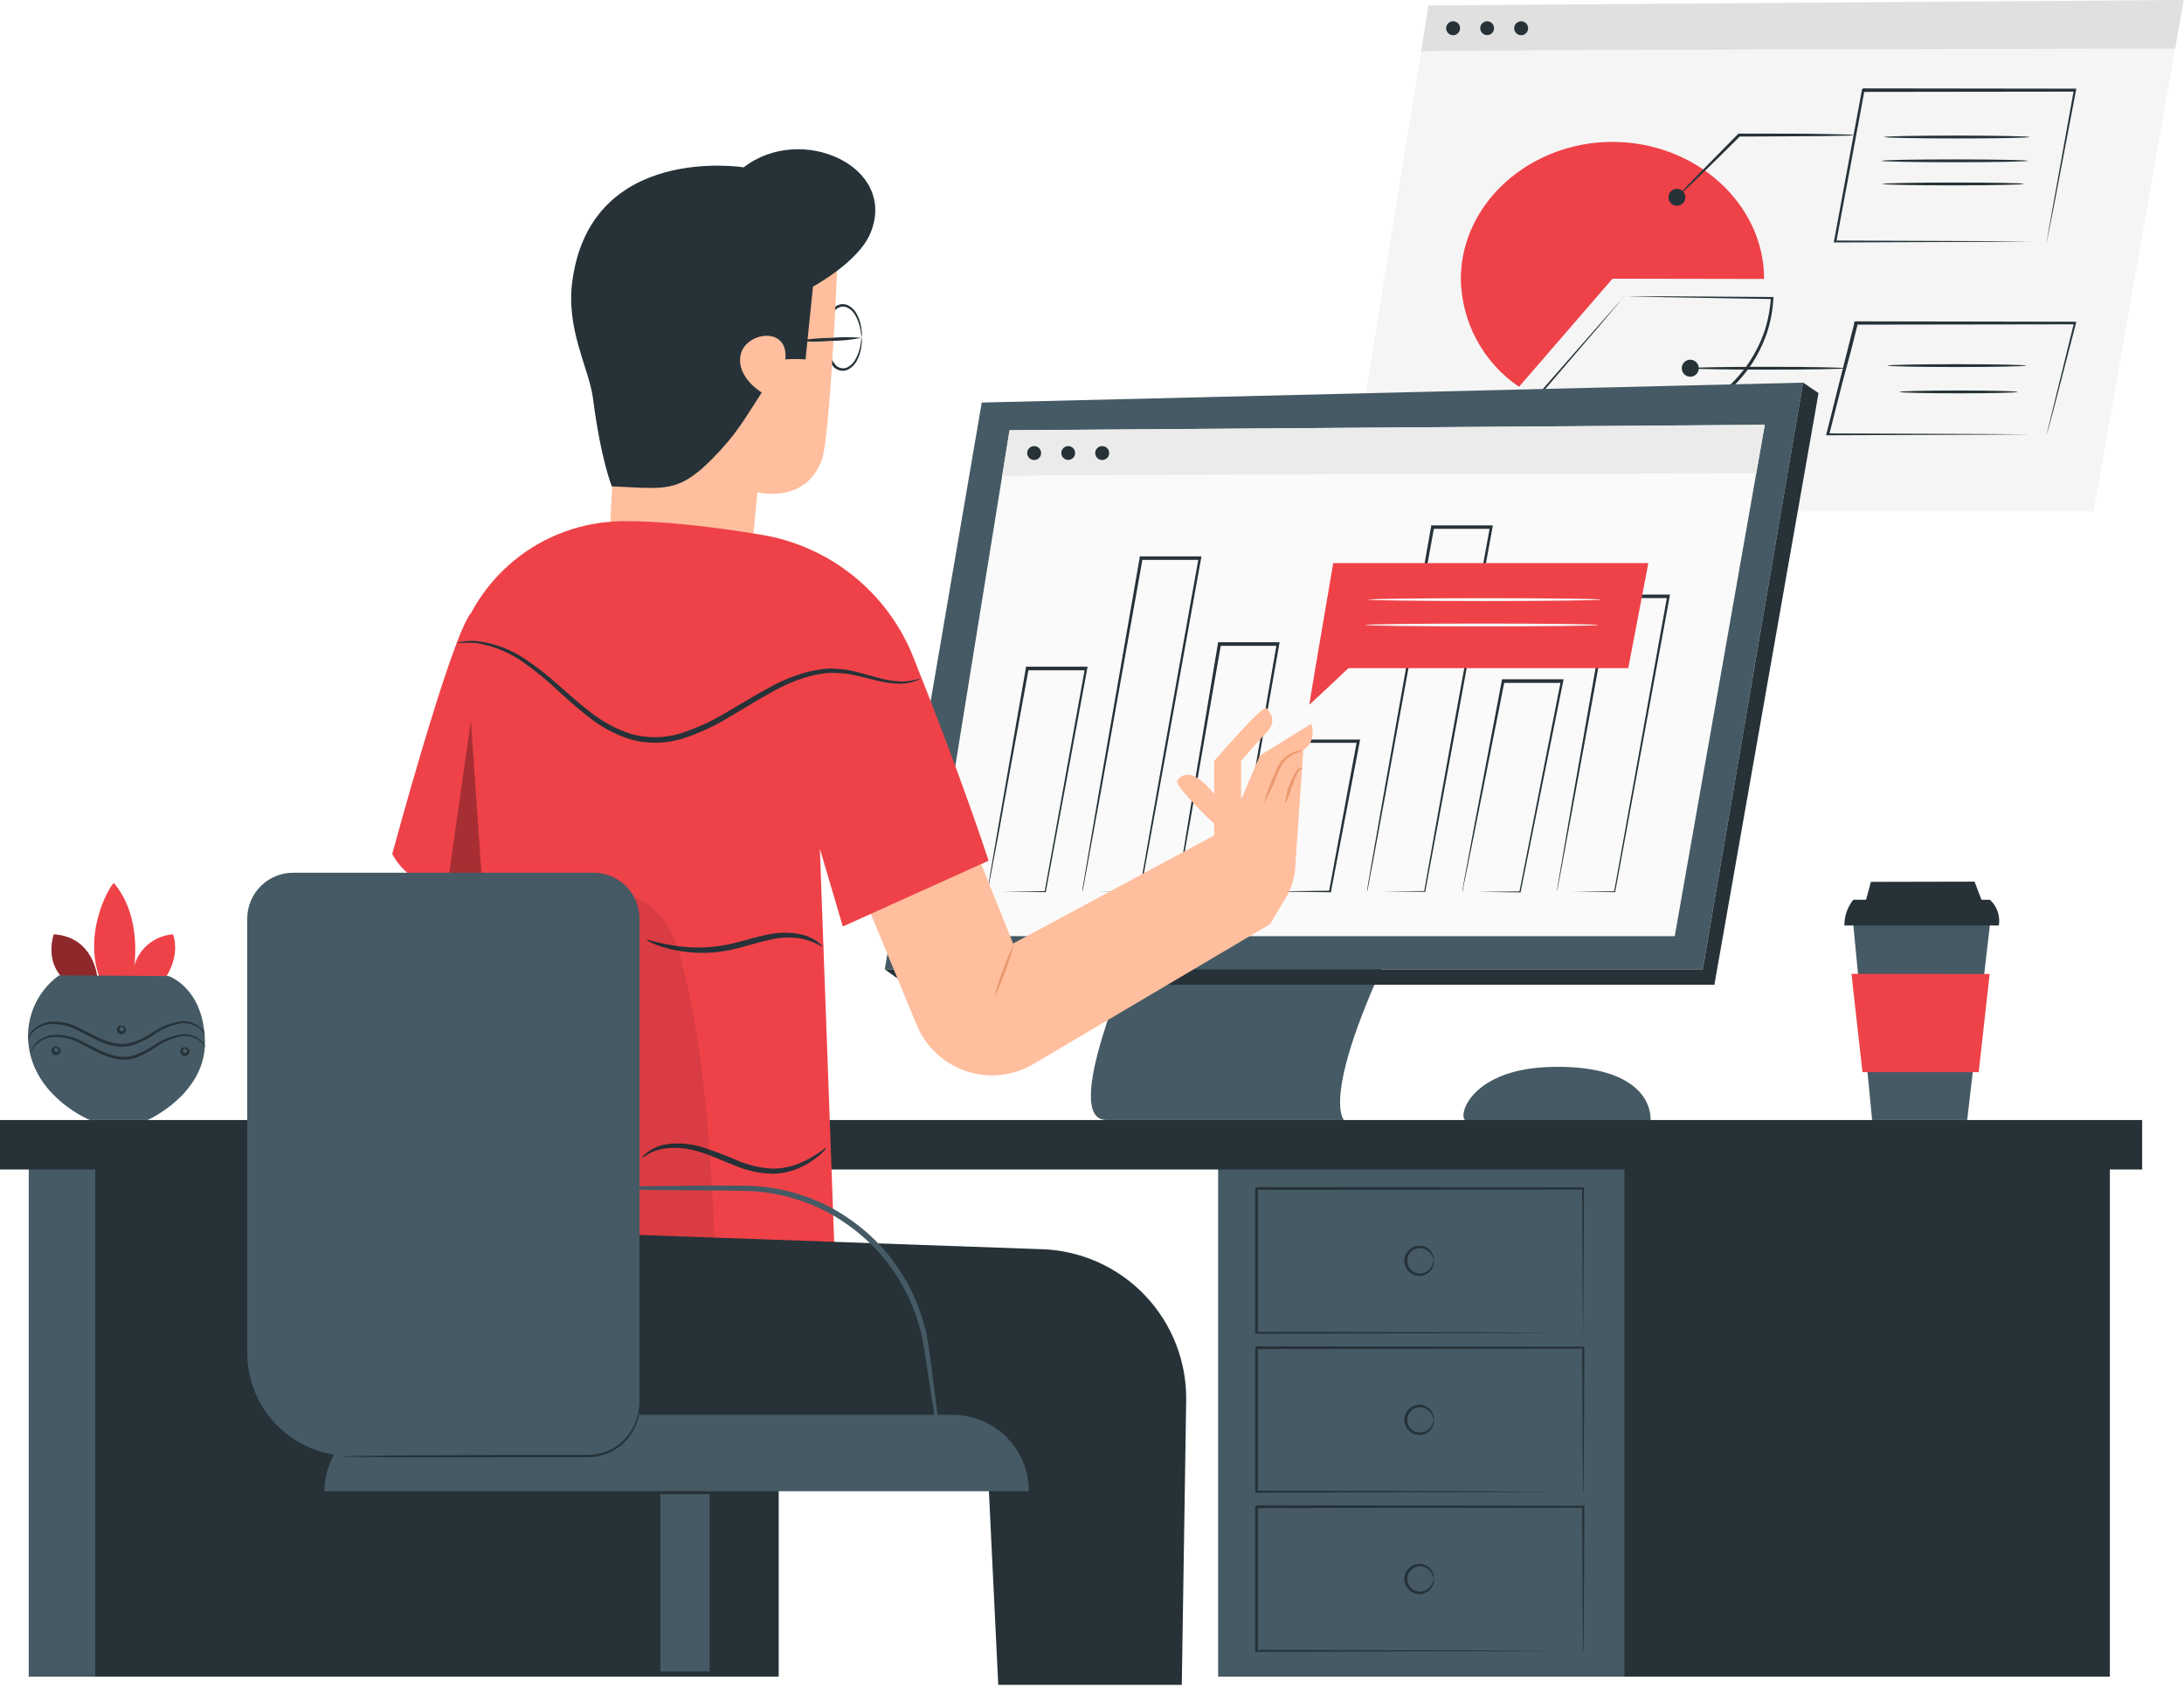 <svg width="453" height="350" viewBox="0 0 453 350" fill="none" xmlns="http://www.w3.org/2000/svg">
<path d="M303.834 232.276C302.469 230.764 305.687 221.928 320.959 221.303C336.23 220.677 342.348 226.238 342.37 232.276C342.382 234.948 303.834 232.276 303.834 232.276Z" fill="#455A64"/>
<path d="M296.295 1.126L279.329 106.046H434.271L452.942 0L296.295 1.126Z" fill="#F5F5F5"/>
<path d="M294.749 10.666C294.817 10.302 451.168 10.075 451.168 10.075L452.942 0L296.295 1.137L294.749 10.689" fill="#E0E0E0"/>
<path d="M302.845 5.845C302.847 6.131 302.764 6.411 302.607 6.65C302.45 6.889 302.225 7.076 301.961 7.187C301.698 7.298 301.407 7.328 301.126 7.274C300.845 7.219 300.587 7.083 300.384 6.881C300.18 6.68 300.042 6.422 299.985 6.142C299.928 5.862 299.956 5.571 300.065 5.306C300.174 5.042 300.359 4.815 300.597 4.656C300.835 4.497 301.115 4.412 301.401 4.412C301.59 4.41 301.777 4.446 301.952 4.518C302.128 4.589 302.287 4.694 302.421 4.828C302.555 4.961 302.662 5.119 302.735 5.294C302.807 5.468 302.845 5.656 302.845 5.845Z" fill="#263238"/>
<path d="M309.895 5.845C309.895 6.128 309.811 6.405 309.653 6.641C309.496 6.876 309.272 7.06 309.01 7.168C308.749 7.277 308.46 7.305 308.183 7.25C307.905 7.195 307.649 7.058 307.449 6.858C307.249 6.657 307.112 6.402 307.057 6.124C307.002 5.846 307.03 5.558 307.138 5.296C307.247 5.035 307.43 4.811 307.666 4.653C307.902 4.496 308.179 4.412 308.462 4.412C308.842 4.412 309.206 4.563 309.475 4.832C309.744 5.1 309.895 5.465 309.895 5.845Z" fill="#263238"/>
<path d="M316.956 5.845C316.958 6.131 316.876 6.411 316.718 6.65C316.561 6.889 316.336 7.076 316.073 7.187C315.809 7.298 315.518 7.328 315.237 7.274C314.956 7.219 314.698 7.083 314.495 6.881C314.292 6.68 314.153 6.422 314.096 6.142C314.04 5.862 314.068 5.571 314.177 5.306C314.286 5.042 314.471 4.815 314.708 4.656C314.946 4.497 315.226 4.412 315.512 4.412C315.701 4.41 315.889 4.446 316.064 4.518C316.239 4.589 316.398 4.694 316.532 4.828C316.667 4.961 316.773 5.119 316.846 5.294C316.919 5.468 316.956 5.656 316.956 5.845V5.845Z" fill="#263238"/>
<path d="M334.456 57.799L315.069 80.223C311.408 77.739 308.4 74.409 306.3 70.515C304.199 66.622 303.069 62.279 303.004 57.856C303.004 42.266 317.206 29.428 334.456 29.428C351.706 29.428 365.908 42.255 365.908 57.856L334.456 57.799Z" fill="#EE4248"/>
<path d="M336.946 61.358C336.852 61.517 336.742 61.665 336.617 61.801L335.605 63.007L331.761 67.555C328.418 71.467 323.665 76.993 317.968 83.645V83.281C322.263 86.238 327.226 88.082 332.409 88.648C338.261 89.323 344.188 88.428 349.58 86.056C354.726 83.821 359.17 80.233 362.44 75.674C363.914 73.548 365.095 71.235 365.954 68.795C366.703 66.516 367.158 64.15 367.307 61.756L367.557 62.018L345.384 61.642L339.152 61.506L337.504 61.449C337.311 61.467 337.117 61.467 336.924 61.449C337.105 61.431 337.288 61.431 337.47 61.449H339.096H345.293L367.557 61.597H367.83V61.87C367.701 64.318 367.25 66.738 366.488 69.068C365.625 71.56 364.427 73.924 362.929 76.095C359.599 80.775 355.048 84.453 349.773 86.727C344.281 89.13 338.25 90.032 332.296 89.342C327.024 88.744 321.983 86.845 317.627 83.816L317.4 83.657L317.582 83.441L331.613 67.442L335.536 63.007L336.583 61.87C336.689 61.689 336.81 61.518 336.946 61.358V61.358Z" fill="#263238"/>
<path d="M347.828 42.675C348.802 42.675 349.591 41.886 349.591 40.913C349.591 39.94 348.802 39.151 347.828 39.151C346.855 39.151 346.066 39.94 346.066 40.913C346.066 41.886 346.855 42.675 347.828 42.675Z" fill="#263238"/>
<path d="M384.602 28.018C384.053 28.103 383.498 28.141 382.942 28.132L378.394 28.223C374.585 28.223 369.297 28.314 363.509 28.314H360.735L360.939 28.234C357.289 31.873 354.037 35.057 351.683 37.331L348.897 39.992C348.579 40.337 348.221 40.643 347.828 40.902C348.105 40.523 348.413 40.169 348.75 39.844C349.443 39.105 350.341 38.172 351.41 37.058C353.685 34.704 356.891 31.452 360.507 27.791L360.587 27.711H363.577C369.388 27.711 374.653 27.711 378.462 27.791L383.01 27.893C383.544 27.884 384.077 27.926 384.602 28.018V28.018Z" fill="#263238"/>
<path d="M424.537 50.169C424.545 49.966 424.571 49.764 424.617 49.566C424.685 49.157 424.776 48.6 424.901 47.883L426.038 41.527L430.143 18.717L430.382 19.001L386.342 19.058L386.626 18.819V18.933V19.069V19.331L386.524 19.854L386.331 20.911L385.944 23.004C385.682 24.391 385.432 25.767 385.171 27.131C384.67 29.86 384.174 32.544 383.681 35.182C382.692 40.435 381.748 45.416 380.873 50.203L380.6 49.885L412.325 50.01L421.422 50.089H423.844H424.469H424.696H424.503H423.9H421.524L412.518 50.158L380.679 50.283H380.361L380.418 49.964C381.293 45.223 382.214 40.185 383.192 34.92C383.67 32.294 384.17 29.61 384.67 26.881C384.932 25.505 385.182 24.129 385.444 22.742C385.569 22.048 385.694 21.355 385.83 20.65L386.024 19.604L386.115 19.081L386.171 18.808V18.683V18.58L386.467 18.33L430.507 18.387H430.666L430.609 18.671C428.79 28.189 427.289 36.046 426.243 41.561C425.708 44.256 425.299 46.371 425.003 47.861L424.674 49.487C424.583 49.998 424.537 50.18 424.537 50.169Z" fill="#263238"/>
<path d="M350.592 78.13C351.565 78.13 352.354 77.341 352.354 76.368C352.354 75.394 351.565 74.605 350.592 74.605C349.618 74.605 348.829 75.394 348.829 76.368C348.829 77.341 349.618 78.13 350.592 78.13Z" fill="#263238"/>
<path d="M382.59 76.368C382.59 76.538 375.426 76.663 366.591 76.663C357.755 76.663 350.592 76.538 350.592 76.368C350.592 76.197 357.755 76.072 366.591 76.072C375.426 76.072 382.59 76.209 382.59 76.368Z" fill="#263238"/>
<path d="M424.537 90.104C424.551 89.958 424.578 89.813 424.617 89.672C424.685 89.365 424.776 88.956 424.901 88.444C425.163 87.307 425.538 85.794 426.038 83.816C427.028 79.79 428.438 74.048 430.177 66.987L430.393 67.26L384.978 67.328L385.262 67.112V67.18V67.271V67.464L385.159 67.851L384.966 68.601L384.591 70.125C384.329 71.126 384.079 72.126 383.829 73.127L382.214 79.085C381.236 82.94 380.293 86.67 379.383 90.229L379.121 89.888L411.699 90.013L421.115 90.081H423.639H424.299H424.537H424.333H423.696H421.228L411.859 90.15L379.121 90.275H378.758L378.849 89.922C379.747 86.363 380.679 82.622 381.646 78.767C382.131 76.834 382.628 74.874 383.135 72.888L383.886 69.886L384.273 68.374L384.466 67.612L384.557 67.225V67.044V66.941V66.873L384.841 66.646L430.257 66.725H430.666L430.598 66.998C428.756 74.094 427.266 79.859 426.22 83.895C425.697 85.84 425.288 87.375 425.004 88.444C424.867 88.933 424.765 89.319 424.685 89.581C424.606 89.843 424.537 90.115 424.537 90.104Z" fill="#263238"/>
<path d="M420.955 28.416C420.955 28.587 414.212 28.712 405.889 28.712C397.565 28.712 390.822 28.587 390.822 28.416C390.822 28.246 397.565 28.12 405.889 28.12C414.212 28.12 420.955 28.257 420.955 28.416Z" fill="#263238"/>
<path d="M420.603 33.351C420.603 33.522 413.78 33.647 405.457 33.647C397.133 33.647 390.299 33.522 390.299 33.351C390.299 33.181 397.122 33.056 405.457 33.056C413.792 33.056 420.603 33.192 420.603 33.351Z" fill="#263238"/>
<path d="M419.727 38.15C419.727 38.309 413.178 38.445 405.104 38.445C397.031 38.445 390.47 38.309 390.47 38.15C390.47 37.991 397.019 37.854 405.104 37.854C413.189 37.854 419.727 37.945 419.727 38.15Z" fill="#263238"/>
<path d="M420.251 75.822C420.251 75.981 413.826 76.118 405.889 76.118C397.952 76.118 391.527 75.981 391.527 75.822C391.527 75.663 397.963 75.526 405.889 75.526C413.815 75.526 420.251 75.674 420.251 75.822Z" fill="#263238"/>
<path d="M418.488 81.28C418.488 81.451 413.007 81.576 406.241 81.576C399.476 81.576 393.995 81.451 393.995 81.28C393.995 81.109 399.476 80.984 406.241 80.984C413.007 80.984 418.488 81.121 418.488 81.28Z" fill="#263238"/>
<path d="M235.471 195.525C234.925 198.72 219.756 232.287 229.547 232.287H278.761C278.761 232.287 273.678 227.511 289.063 195.525H235.471Z" fill="#455A64"/>
<path d="M203.632 83.486L183.517 201.04H353.184L373.993 79.358L203.632 83.486Z" fill="#455A64"/>
<path d="M209.398 89.217L192.443 194.149H347.374L366.045 88.103L209.398 89.217Z" fill="#FAFAFA"/>
<path d="M373.993 79.358L377.2 81.519L355.595 204.235H187.997L183.517 201.04H353.184L373.993 79.358Z" fill="#263238"/>
<path d="M207.862 98.769C207.919 98.394 364.271 98.177 364.271 98.177L366.045 88.103L209.398 89.24L207.862 98.791" fill="#EBEBEB"/>
<path d="M322.96 184.836V184.54L323.096 183.665C323.24 182.831 323.434 181.694 323.676 180.254C324.211 177.195 324.961 172.806 325.894 167.359C327.827 156.329 330.522 140.978 333.58 123.558V123.307H346.384L346.327 123.66C341.586 149.347 337.435 171.919 335.036 184.893V185.029H334.911L325.996 184.938H323.722H323.165H323.779H326.132L334.945 184.847L334.786 184.973L345.793 123.694L346.089 124.035H333.899L334.183 123.796C331.033 141.114 328.27 156.363 326.223 167.336C325.223 172.794 324.404 177.195 323.836 180.265C323.551 181.755 323.335 182.926 323.176 183.767C323.096 184.142 323.04 184.449 322.994 184.677C322.985 184.73 322.973 184.783 322.96 184.836V184.836Z" fill="#263238"/>
<path d="M303.311 184.836C303.326 184.56 303.368 184.286 303.436 184.017C303.538 183.415 303.686 182.607 303.868 181.584C304.277 179.389 304.846 176.285 305.562 172.487C307.052 164.607 309.133 153.645 311.509 141.114V140.876H324.313L324.245 141.228C320.652 159.047 317.422 174.886 315.421 184.927V185.075H315.273L306.37 184.972H304.096C303.842 184.99 303.587 184.99 303.334 184.972H304.175H306.54L315.319 184.87L315.137 185.018C317.115 174.966 320.231 159.115 323.733 141.274L324.018 141.626H311.76L312.044 141.399C309.576 153.816 307.416 164.687 305.858 172.498C305.073 176.376 304.448 179.492 303.993 181.686L303.481 184.177C303.481 184.438 303.368 184.654 303.334 184.825L303.311 184.836Z" fill="#263238"/>
<path d="M283.582 184.836C283.572 184.715 283.572 184.593 283.582 184.472L283.764 183.335C283.935 182.334 284.173 180.902 284.492 179.06C285.151 175.296 286.095 169.872 287.278 163.14C289.688 149.495 293.043 130.608 296.841 109.196V108.957H309.645L309.588 109.298C303.652 141.808 298.41 170.133 295.635 184.836V184.961H295.51L286.561 184.87H284.287H283.537H284.344H286.675L295.522 184.791L295.385 184.904C297.978 170.122 303.095 141.819 309.03 109.321L309.326 109.674H297.171L297.455 109.423C293.577 130.721 290.143 149.552 287.664 163.095C286.413 169.849 285.39 175.296 284.708 179.071L283.889 183.403C283.798 183.881 283.73 184.256 283.673 184.54L283.582 184.836Z" fill="#263238"/>
<path d="M263.887 184.836C263.896 184.645 263.919 184.455 263.956 184.267C264.035 183.824 264.126 183.267 264.24 182.562C264.502 180.993 264.877 178.809 265.377 176.092C266.366 170.463 267.742 162.651 269.323 153.623V153.384H282.115L282.047 153.736C279.693 166.017 277.578 177.07 276.077 184.882V185.052H275.918L267.049 184.938L264.649 184.836C264.388 184.852 264.126 184.852 263.865 184.836H264.729H267.128L275.861 184.722L275.656 184.882C277.112 177.07 279.17 165.994 281.444 153.702L281.74 154.055H269.562L269.835 153.827C268.152 162.754 266.708 170.474 265.65 176.035C265.127 178.764 264.695 180.97 264.388 182.55C264.24 183.267 264.126 183.858 264.035 184.302C263.996 184.482 263.947 184.661 263.887 184.836V184.836Z" fill="#263238"/>
<path d="M244.181 184.836C244.181 184.836 244.181 184.756 244.181 184.597C244.181 184.438 244.181 184.154 244.284 183.858C244.398 183.165 244.545 182.209 244.739 180.981C245.159 178.423 245.751 174.761 246.49 170.213C248.036 160.957 250.174 148.085 252.619 133.428V133.189H265.423L265.354 133.541C261.602 154.726 258.293 173.454 256.258 184.87V185.018H256.121L247.229 184.916H244.898C244.644 184.932 244.39 184.932 244.136 184.916H244.352H244.966H247.331L256.121 184.825L255.951 184.961L264.797 133.587L265.093 133.939H252.96L253.244 133.701C250.708 148.255 248.48 160.991 246.876 170.213C246.058 174.761 245.41 178.457 244.943 181.038C244.716 182.278 244.545 183.312 244.409 183.961L244.261 184.734L244.181 184.836Z" fill="#263238"/>
<path d="M224.51 184.836C224.495 184.727 224.495 184.616 224.51 184.506C224.51 184.256 224.601 183.926 224.669 183.506C224.828 182.585 225.044 181.231 225.328 179.594C225.908 176.183 226.761 171.191 227.807 165.028C229.968 152.576 232.981 135.247 236.392 115.632V115.393H249.196L249.139 115.746C243.84 145.219 239.156 170.986 236.574 184.87V184.995H236.449L227.523 184.904H225.249H224.703H225.306H227.637L236.472 184.813L236.324 184.938C238.735 171.02 243.306 145.231 248.605 115.768L248.889 116.11H236.711L236.995 115.871C233.504 135.383 230.411 152.611 228.194 164.994C227.057 171.179 226.158 176.149 225.522 179.605C225.215 181.311 224.964 182.63 224.794 183.574C224.703 184.006 224.646 184.347 224.589 184.609C224.532 184.87 224.51 184.836 224.51 184.836Z" fill="#263238"/>
<path d="M215.947 93.947C215.95 94.234 215.867 94.514 215.709 94.753C215.552 94.992 215.327 95.179 215.064 95.29C214.8 95.401 214.509 95.431 214.228 95.376C213.948 95.322 213.689 95.185 213.486 94.984C213.283 94.782 213.144 94.525 213.088 94.245C213.031 93.964 213.059 93.673 213.168 93.409C213.277 93.144 213.462 92.918 213.7 92.759C213.937 92.6 214.217 92.515 214.503 92.515C214.884 92.515 215.25 92.665 215.52 92.934C215.791 93.202 215.944 93.566 215.947 93.947V93.947Z" fill="#263238"/>
<path d="M221.565 95.38C222.356 95.38 222.997 94.739 222.997 93.947C222.997 93.156 222.356 92.515 221.565 92.515C220.773 92.515 220.132 93.156 220.132 93.947C220.132 94.739 220.773 95.38 221.565 95.38Z" fill="#263238"/>
<path d="M230.059 93.947C230.061 94.234 229.978 94.515 229.82 94.754C229.662 94.993 229.437 95.18 229.173 95.291C228.908 95.401 228.617 95.431 228.336 95.376C228.054 95.32 227.796 95.183 227.594 94.98C227.391 94.777 227.253 94.519 227.198 94.238C227.142 93.957 227.172 93.665 227.283 93.401C227.393 93.136 227.58 92.911 227.819 92.753C228.059 92.596 228.339 92.512 228.626 92.515C229.005 92.518 229.368 92.669 229.636 92.938C229.904 93.206 230.056 93.568 230.059 93.947Z" fill="#263238"/>
<path d="M204.815 184.836C204.815 184.836 204.815 184.54 204.94 183.96C205.065 183.381 205.179 182.471 205.361 181.379C205.759 179.105 206.316 175.773 207.01 171.691C208.465 163.345 210.478 151.746 212.786 138.51V138.272H225.59L225.522 138.624C222.008 157.568 218.881 174.375 216.937 184.882V185.029H216.8L207.897 184.927H205.622C205.365 184.943 205.107 184.943 204.849 184.927H205.077H205.691H208.056L216.846 184.825L216.664 184.972L225.021 138.681L225.306 139.022H213.07L213.355 138.783C210.955 151.917 208.806 163.424 207.351 171.691C206.578 175.796 205.964 179.105 205.52 181.425C205.315 182.562 205.145 183.426 205.02 184.063L204.883 184.756C204.862 184.784 204.839 184.811 204.815 184.836Z" fill="#263238"/>
<path d="M337.731 138.567H272.825L276.532 116.78H341.893L337.731 138.567Z" fill="#EE4248"/>
<path d="M272.825 138.567L271.563 146.175C271.563 146.175 280.091 138.272 279.955 138.272H272.882" fill="#EE4248"/>
<path d="M332.102 124.354C332.102 124.513 321.288 124.649 307.962 124.649C294.635 124.649 283.81 124.513 283.81 124.354C283.81 124.194 294.623 124.058 307.962 124.058C321.3 124.058 332.102 124.194 332.102 124.354Z" fill="#FAFAFA"/>
<path d="M331.465 129.618C331.465 129.778 320.652 129.914 307.325 129.914C293.998 129.914 283.173 129.778 283.173 129.618C283.173 129.459 293.987 129.323 307.325 129.323C320.663 129.323 331.465 129.448 331.465 129.618Z" fill="#FAFAFA"/>
<path d="M437.625 239.815H252.71V347.715H437.625V239.815Z" fill="#263238"/>
<path d="M336.946 239.815H252.71V347.715H336.946V239.815Z" fill="#455A64"/>
<path d="M328.327 276.464C328.327 276.464 328.327 276.27 328.327 275.918C328.327 275.565 328.327 275.02 328.327 274.349C328.327 272.95 328.327 270.937 328.27 268.356C328.27 263.171 328.213 255.7 328.156 246.49L328.372 246.706L260.612 246.785C260.351 247.058 260.965 246.433 260.908 246.501V254.302C260.908 256.883 260.908 259.43 260.908 261.932C260.908 266.946 260.908 271.813 260.908 276.464L260.635 276.191L309.201 276.316L323.29 276.396H327.065H328.054H328.395C328.293 276.406 328.19 276.406 328.088 276.396H327.133H323.415L309.394 276.475L260.635 276.612H260.351V276.327C260.351 271.677 260.351 266.81 260.351 261.795V246.501C260.283 246.501 260.908 245.933 260.647 246.194L328.327 246.24H328.543V246.444C328.543 255.712 328.452 263.217 328.429 268.447C328.429 271.006 328.429 272.996 328.372 274.383C328.372 275.031 328.372 275.52 328.372 275.918C328.371 276.101 328.355 276.283 328.327 276.464V276.464Z" fill="#263238"/>
<path d="M297.364 261.477C297.364 261.477 297.296 261.227 297.159 260.806C296.969 260.224 296.599 259.718 296.102 259.362C295.743 259.102 295.326 258.936 294.887 258.878C294.448 258.821 294.002 258.874 293.589 259.032C293.089 259.218 292.658 259.553 292.354 259.991C292.05 260.429 291.887 260.949 291.887 261.482C291.887 262.016 292.05 262.536 292.354 262.974C292.658 263.412 293.089 263.747 293.589 263.933C294.003 264.085 294.448 264.135 294.886 264.077C295.323 264.02 295.741 263.857 296.102 263.603C296.599 263.246 296.969 262.741 297.159 262.159C297.296 261.738 297.307 261.477 297.364 261.477C297.421 261.477 297.455 261.738 297.364 262.216C297.232 262.892 296.866 263.5 296.329 263.933C295.923 264.263 295.439 264.483 294.923 264.573C294.408 264.663 293.878 264.618 293.384 264.445C292.77 264.23 292.238 263.829 291.861 263.298C291.485 262.768 291.282 262.133 291.282 261.482C291.282 260.832 291.485 260.197 291.861 259.666C292.238 259.136 292.77 258.735 293.384 258.52C293.877 258.348 294.406 258.304 294.921 258.391C295.436 258.479 295.92 258.695 296.329 259.021C296.867 259.457 297.234 260.069 297.364 260.749C297.455 261.227 297.398 261.488 297.364 261.477Z" fill="#263238"/>
<path d="M328.327 309.463C328.327 309.463 328.327 309.269 328.327 308.917C328.327 308.564 328.327 308.007 328.327 307.336C328.327 305.938 328.327 303.925 328.27 301.355C328.27 296.158 328.213 288.699 328.157 279.488L328.373 279.705L260.613 279.784L260.908 279.488V287.278C260.908 289.859 260.908 292.395 260.908 294.908C260.908 299.922 260.908 304.778 260.908 309.44L260.635 309.155L309.201 309.292L323.29 309.372H327.065H328.054C328.168 309.362 328.282 309.362 328.395 309.372H328.088H327.133H323.415L309.394 309.451L260.635 309.588H260.351V309.303C260.351 304.641 260.351 299.786 260.351 294.771V279.511L260.647 279.216L328.407 279.295H328.623V279.511C328.623 288.779 328.532 296.283 328.509 301.503C328.509 304.061 328.509 306.051 328.452 307.45C328.452 308.098 328.452 308.587 328.452 308.974C328.421 309.139 328.379 309.302 328.327 309.463Z" fill="#263238"/>
<path d="M297.364 294.475C297.364 294.475 297.296 294.214 297.159 293.793C296.969 293.212 296.599 292.706 296.102 292.349C295.741 292.095 295.323 291.932 294.886 291.875C294.448 291.817 294.003 291.867 293.589 292.019C293.089 292.206 292.658 292.54 292.354 292.978C292.05 293.416 291.887 293.937 291.887 294.47C291.887 295.003 292.05 295.523 292.354 295.961C292.658 296.399 293.089 296.734 293.589 296.92C294.002 297.077 294.447 297.13 294.885 297.075C295.323 297.019 295.741 296.857 296.102 296.602C296.602 296.243 296.973 295.733 297.159 295.146C297.296 294.726 297.307 294.475 297.364 294.475C297.421 294.475 297.455 294.737 297.364 295.203C297.236 295.884 296.869 296.497 296.329 296.932C295.922 297.26 295.437 297.478 294.922 297.566C294.406 297.653 293.877 297.607 293.384 297.432C292.77 297.217 292.238 296.816 291.861 296.286C291.485 295.755 291.282 295.12 291.282 294.47C291.282 293.819 291.485 293.185 291.861 292.654C292.238 292.123 292.77 291.723 293.384 291.508C293.878 291.334 294.408 291.29 294.923 291.379C295.439 291.469 295.923 291.689 296.329 292.019C296.869 292.454 297.236 293.067 297.364 293.748C297.455 294.214 297.398 294.475 297.364 294.475Z" fill="#263238"/>
<path d="M328.327 342.45C328.327 342.45 328.327 342.257 328.327 341.904C328.327 341.552 328.327 341.006 328.327 340.335C328.327 338.936 328.327 336.924 328.27 334.342C328.27 329.157 328.213 321.686 328.156 312.476L328.372 312.692L260.612 312.771C260.351 313.044 260.965 312.419 260.908 312.487V320.288C260.908 322.869 260.908 325.416 260.908 327.918C260.908 332.932 260.908 337.799 260.908 342.45L260.635 342.177L309.201 342.302L323.29 342.382H327.065H328.054H328.395C328.293 342.392 328.19 342.392 328.088 342.382H327.133H323.415L309.394 342.45L260.635 342.586H260.351V342.302C260.351 337.651 260.351 332.784 260.351 327.77V312.487C260.283 312.544 260.908 311.919 260.647 312.18L328.407 312.271H328.623V312.476C328.623 321.743 328.532 329.259 328.509 334.479C328.509 337.037 328.509 339.027 328.452 340.414C328.452 341.074 328.452 341.552 328.452 341.95C328.422 342.119 328.38 342.286 328.327 342.45V342.45Z" fill="#263238"/>
<path d="M297.364 327.463C297.364 327.463 297.296 327.213 297.159 326.792C296.969 326.21 296.599 325.704 296.102 325.348C295.742 325.091 295.325 324.927 294.886 324.869C294.448 324.812 294.002 324.863 293.589 325.018C293.089 325.204 292.658 325.539 292.354 325.977C292.05 326.415 291.887 326.935 291.887 327.468C291.887 328.002 292.05 328.522 292.354 328.96C292.658 329.398 293.089 329.733 293.589 329.919C294.002 330.074 294.448 330.125 294.886 330.068C295.325 330.01 295.742 329.846 296.102 329.589C296.599 329.232 296.969 328.727 297.159 328.145C297.296 327.724 297.307 327.463 297.364 327.463C297.421 327.463 297.455 327.724 297.364 328.202C297.231 328.881 296.865 329.492 296.329 329.93C295.92 330.256 295.436 330.472 294.921 330.56C294.406 330.647 293.877 330.603 293.384 330.431C292.77 330.216 292.238 329.815 291.861 329.284C291.485 328.754 291.282 328.119 291.282 327.468C291.282 326.818 291.485 326.183 291.861 325.653C292.238 325.122 292.77 324.721 293.384 324.506C293.877 324.334 294.406 324.29 294.921 324.377C295.436 324.465 295.92 324.681 296.329 325.007C296.867 325.443 297.234 326.055 297.364 326.735C297.455 327.213 297.398 327.474 297.364 327.463Z" fill="#263238"/>
<path d="M161.514 239.815H5.97V347.715H161.514V239.815Z" fill="#263238"/>
<path d="M444.323 232.287H0V242.544H444.323V232.287Z" fill="#263238"/>
<path d="M19.752 242.544H5.97V347.715H19.752V242.544Z" fill="#455A64"/>
<path d="M178.719 69.989C178.627 69.557 178.562 69.12 178.525 68.681C178.36 67.512 177.974 66.385 177.388 65.361C177.008 64.674 176.43 64.119 175.728 63.769C175.332 63.599 174.895 63.55 174.472 63.629C174.049 63.708 173.659 63.911 173.351 64.212C172.034 65.847 171.316 67.883 171.316 69.983C171.316 72.082 172.034 74.119 173.351 75.754C173.658 76.057 174.047 76.262 174.47 76.343C174.894 76.424 175.331 76.377 175.728 76.209C176.428 75.85 177.006 75.292 177.388 74.605C177.974 73.58 178.36 72.454 178.525 71.285C178.562 70.849 178.626 70.416 178.719 69.989C178.792 70.429 178.792 70.879 178.719 71.319C178.642 72.544 178.305 73.738 177.729 74.821C177.318 75.603 176.68 76.241 175.899 76.652C175.435 76.874 174.916 76.949 174.409 76.868C173.879 76.764 173.386 76.525 172.976 76.174C171.508 74.448 170.703 72.255 170.703 69.989C170.703 67.722 171.508 65.53 172.976 63.803C173.382 63.444 173.877 63.201 174.409 63.098C174.916 63.022 175.434 63.097 175.899 63.314C176.68 63.725 177.318 64.363 177.729 65.145C178.307 66.231 178.644 67.43 178.719 68.658C178.791 69.099 178.791 69.548 178.719 69.989V69.989Z" fill="#263238"/>
<path d="M129.63 47.758L126.219 115.893L155.488 118.645L157.102 102.1C157.102 102.1 167.336 104.648 170.52 95.13C172.51 89.046 174.284 41.413 174.284 41.413L129.63 47.758Z" fill="#FFBE9D"/>
<path d="M180.504 48.441C178.014 54.365 168.621 59.448 168.621 59.448L167.086 74.537C165.689 74.441 164.287 74.441 162.89 74.537C163.641 67.453 154.532 68.852 153.6 73.662C152.713 78.301 158.001 81.405 158.001 81.405C154.35 87 152.872 89.956 147.687 95.198C142.092 100.884 139.079 101.339 133.291 101.168L126.912 100.872C126.912 100.872 124.638 95.426 122.989 82.565C122.182 76.379 117.304 68.272 118.725 58.208C122.637 29.633 154.259 34.704 154.259 34.704C166.131 25.471 186.371 34.511 180.504 48.441Z" fill="#263238"/>
<path d="M178.718 70.068C176.56 70.484 174.367 70.698 172.169 70.705C169.982 70.899 167.783 70.899 165.596 70.705C167.752 70.296 169.941 70.086 172.135 70.08C174.325 69.885 176.528 69.881 178.718 70.068Z" fill="#263238"/>
<path d="M271.961 150.109L261.329 156.693L257.429 165.79V157.83C257.429 157.83 260.317 154.419 262.682 151.928C265.047 149.438 263.353 147.71 262.682 146.857C262.011 146.004 251.834 157.83 251.834 157.83V164.652C247.093 158.819 244.898 160.82 244.17 161.878C243.442 162.935 251.834 170.85 251.834 170.85V173.26L210.137 195.684L199.164 168.394L176.751 180.163L190.135 212.559C191.058 214.8 192.452 216.816 194.223 218.471C195.994 220.126 198.1 221.38 200.398 222.149C202.697 222.918 205.134 223.184 207.544 222.928C209.954 222.672 212.281 221.901 214.367 220.666L263.433 191.659L266.696 186.212C267.829 184.335 268.496 182.214 268.641 180.026L270.335 155.521C273.314 153.657 271.961 150.109 271.961 150.109Z" fill="#FFBE9D"/>
<path d="M210.341 195.718C209.351 199.555 207.971 203.281 206.225 206.839C207.229 203.006 208.608 199.281 210.341 195.718V195.718Z" fill="#EB996E"/>
<path d="M270.335 155.522C269.707 155.845 269.062 156.133 268.402 156.386C267.649 156.742 266.978 157.249 266.428 157.875C265.879 158.501 265.463 159.232 265.207 160.024C264.357 162.314 263.322 164.531 262.114 166.654C262.78 164.316 263.632 162.034 264.661 159.831C264.993 158.901 265.52 158.052 266.207 157.341C266.796 156.794 267.478 156.355 268.22 156.045C268.876 155.711 269.599 155.532 270.335 155.522V155.522Z" fill="#EB996E"/>
<path d="M270.176 159.399C269.991 159.424 269.815 159.49 269.659 159.592C269.504 159.695 269.373 159.831 269.277 159.99C268.948 160.627 268.527 161.628 268.14 162.697C267.713 164.05 267.212 165.378 266.639 166.676C266.641 165.225 266.963 163.793 267.583 162.481C267.951 161.524 268.419 160.609 268.982 159.752C269.085 159.609 269.217 159.49 269.37 159.404C269.524 159.318 269.694 159.266 269.869 159.251C270.085 159.251 270.187 159.365 270.176 159.399Z" fill="#EB996E"/>
<path d="M170.054 176.012L174.818 192.148L205.054 178.502C203.917 175.091 198.959 160.07 189.396 136.191C186.777 129.643 182.518 123.88 177.027 119.455C171.537 115.03 165 112.092 158.046 110.924C148.153 109.276 137.385 107.991 129.095 108.093C120.866 108.17 112.911 111.068 106.562 116.304C100.212 121.54 95.852 128.797 94.209 136.862C91.651 149.54 96.131 157.921 93.243 185.666L92.322 255.45L173.056 258.418L170.054 176.012Z" fill="#EE4248"/>
<path d="M96.995 184.927C96.995 184.927 85.772 185.586 81.36 177.092C81.36 177.092 93.447 132.404 97.666 127.139L96.995 184.927Z" fill="#EE4248"/>
<path d="M190.92 140.694C190.631 140.917 190.308 141.093 189.965 141.217C188.976 141.576 187.935 141.772 186.883 141.797C185.23 141.788 183.584 141.578 181.982 141.171C180.117 140.751 178.036 140.125 175.705 139.739C174.49 139.592 173.267 139.527 172.044 139.545C170.72 139.65 169.408 139.867 168.121 140.193C165.266 140.969 162.525 142.116 159.968 143.605C157.205 145.106 154.396 146.88 151.405 148.631C148.337 150.535 145.049 152.062 141.615 153.179C138.086 154.273 134.317 154.332 130.756 153.35C127.525 152.304 124.515 150.674 121.875 148.54C119.339 146.573 117.133 144.503 115.052 142.615C113.154 140.846 111.141 139.205 109.026 137.703C106.014 135.452 102.503 133.962 98.792 133.359C97.421 133.282 96.046 133.282 94.675 133.359C95.011 133.223 95.362 133.131 95.721 133.086C96.751 132.922 97.796 132.873 98.837 132.939C102.67 133.384 106.326 134.801 109.458 137.055C111.642 138.529 113.717 140.16 115.666 141.933C117.781 143.798 120.01 145.822 122.489 147.71C125.038 149.729 127.931 151.27 131.028 152.258C134.389 153.164 137.938 153.097 141.262 152.065C144.602 150.973 147.804 149.496 150.803 147.664C153.771 145.947 156.602 144.173 159.422 142.672C162.074 141.165 164.916 140.018 167.871 139.261C169.222 138.938 170.6 138.732 171.987 138.647C173.269 138.661 174.55 138.759 175.819 138.943C178.23 139.397 180.288 140.08 182.118 140.557C183.664 141.003 185.254 141.27 186.86 141.353C188.239 141.346 189.609 141.123 190.92 140.694V140.694Z" fill="#263238"/>
<path d="M170.588 196.378C169.047 195.459 167.345 194.842 165.574 194.558C163.644 194.33 161.69 194.438 159.797 194.877C157.637 195.309 155.306 196.093 152.747 196.73C148.357 197.859 143.76 197.921 139.341 196.912C135.929 196.116 134.099 195.036 134.155 194.922C134.212 194.808 136.191 195.525 139.511 196.059C143.817 196.792 148.228 196.618 152.463 195.548C154.953 194.922 157.33 194.16 159.592 193.762C161.609 193.355 163.685 193.331 165.71 193.694C167.081 193.938 168.384 194.473 169.531 195.263C170.327 195.889 170.645 196.332 170.588 196.378Z" fill="#263238"/>
<path d="M171.407 238.041C171.407 238.041 171.1 238.553 170.338 239.269C169.238 240.276 168.006 241.129 166.677 241.805C164.682 242.84 162.476 243.401 160.229 243.442C157.487 243.367 154.785 242.765 152.27 241.668C149.62 240.634 147.198 239.474 144.913 238.826C142.893 238.209 140.778 237.962 138.67 238.098C137.262 238.183 135.889 238.57 134.645 239.235C133.758 239.724 133.348 240.122 133.269 240.042C133.189 239.963 133.542 239.485 134.406 238.905C135.638 238.012 137.079 237.448 138.59 237.268C140.809 237.009 143.056 237.183 145.208 237.78C147.76 238.572 150.265 239.506 152.713 240.577C155.084 241.615 157.622 242.219 160.207 242.362C162.305 242.371 164.381 241.925 166.29 241.054C169.645 239.542 171.293 237.87 171.407 238.041Z" fill="#263238"/>
<g opacity="0.3">
<path opacity="0.3" d="M83.85 185.712C94.425 187.872 105.284 185.712 116.053 185.052C122.591 184.665 129.835 183.915 134.997 187.974C139.091 191.158 140.682 196.514 141.922 201.563C146.47 220.825 147.255 238.03 148.267 257.781L95.96 256.644L83.85 185.712Z" fill="black"/>
</g>
<path opacity="0.3" d="M97.666 149.449L99.929 182.061H93.038L97.666 149.449Z" fill="black"/>
<path d="M112.357 255.405L216.175 259.077C224.276 259.362 231.943 262.814 237.526 268.691C243.11 274.568 246.165 282.401 246.035 290.507L245.125 349.42H207.055L204.599 298.626L112.357 296.192V255.405Z" fill="#263238"/>
<path d="M147.175 309.269H136.964V346.646H147.175V309.269Z" fill="#455A64"/>
<path d="M51.283 190.522V280.58C51.286 286.251 53.541 291.688 57.552 295.697C61.563 299.706 67.002 301.958 72.672 301.958H132.643V190.522C132.64 187.993 131.634 185.57 129.845 183.783C128.056 181.996 125.631 180.993 123.103 180.993H60.812C58.285 180.993 55.861 181.997 54.074 183.784C52.287 185.571 51.283 187.994 51.283 190.522V190.522Z" fill="#455A64"/>
<path d="M213.355 309.269H67.305C67.323 305.059 69.008 301.027 71.992 298.057C74.975 295.086 79.014 293.418 83.225 293.418H197.56C201.764 293.418 205.796 295.088 208.769 298.061C211.741 301.033 213.411 305.065 213.411 309.269H213.355Z" fill="#455A64"/>
<path d="M132.643 291.314C132.709 292.204 132.633 293.098 132.416 293.964C131.926 295.991 130.859 297.833 129.343 299.266C127.827 300.7 125.928 301.662 123.876 302.037C122.948 302.188 122.008 302.253 121.067 302.23H118.122H105H81.121L73.9 302.14H71.933C71.704 302.147 71.474 302.124 71.251 302.071C71.477 302.035 71.705 302.016 71.933 302.014L73.9 301.958L81.121 301.855L105 301.742H121.067C121.98 301.777 122.894 301.723 123.796 301.582C125.393 301.307 126.901 300.656 128.197 299.683C130.12 298.262 131.51 296.236 132.143 293.93C132.62 292.269 132.564 291.303 132.643 291.314Z" fill="#263238"/>
<path d="M151.019 309.576C148.046 309.876 145.056 309.975 142.07 309.872C139.08 309.975 136.086 309.876 133.109 309.576C136.087 309.283 139.08 309.184 142.07 309.281C145.056 309.185 148.045 309.283 151.019 309.576V309.576Z" fill="#263238"/>
<path d="M195.457 302.754C195.316 302.388 195.224 302.006 195.184 301.616C195.036 300.877 194.843 299.808 194.615 298.421C194.149 295.635 193.478 291.599 192.75 286.641C192.341 284.162 192.011 281.399 191.465 278.522C191.318 277.805 191.181 277.078 191.033 276.327C190.886 275.577 190.601 274.872 190.385 274.121C190.272 273.757 190.169 273.371 190.055 272.984C189.942 272.598 189.771 272.245 189.623 271.847C189.316 271.097 189.043 270.335 188.714 269.573C187.27 266.459 185.444 263.537 183.278 260.874C180.913 258.045 178.161 255.565 175.103 253.506C172.058 251.422 168.715 249.812 165.187 248.73C161.913 247.691 158.511 247.109 155.078 247.001C148.46 246.854 142.434 246.888 137.408 246.819C132.382 246.751 128.311 246.694 125.491 246.626C124.081 246.626 122.989 246.558 122.239 246.512C121.856 246.524 121.474 246.486 121.102 246.399C121.473 246.303 121.856 246.261 122.239 246.274L125.491 246.16C128.299 246.092 132.382 246.035 137.408 245.978C142.434 245.921 148.426 245.819 155.112 245.91C158.652 245.985 162.163 246.563 165.54 247.627C169.185 248.718 172.638 250.371 175.773 252.528C178.932 254.642 181.767 257.204 184.188 260.135C186.404 262.889 188.265 265.911 189.726 269.129C190.055 269.903 190.328 270.699 190.635 271.46C190.772 271.847 190.92 272.222 191.067 272.598C191.215 272.973 191.284 273.371 191.397 273.735C191.613 274.508 191.818 275.258 192.023 276.009C192.227 276.759 192.307 277.521 192.443 278.283C192.955 281.228 193.228 283.969 193.58 286.447C194.229 291.439 194.718 295.487 195.07 298.285C195.229 299.683 195.354 300.775 195.423 301.514C195.496 301.923 195.508 302.341 195.457 302.754V302.754Z" fill="#455A64"/>
<path d="M11.155 193.774C11.155 193.774 9.313 198.925 12.838 202.654H20.172C20.172 202.654 19.524 194.331 11.155 193.774Z" fill="#EE4248"/>
<path opacity="0.4" d="M11.155 193.774C11.155 193.774 9.313 198.925 12.838 202.654H20.172C20.172 202.654 19.524 194.331 11.155 193.774Z" fill="black"/>
<path d="M23.652 183.164C23.345 182.801 17.068 192.625 20.593 202.654H27.506C27.506 202.654 30.213 190.988 23.652 183.164Z" fill="#EE4248"/>
<path d="M35.898 193.774C33.638 193.925 31.519 194.924 29.963 196.57C28.407 198.217 27.53 200.389 27.506 202.654H34.409C34.409 202.654 37.433 198.402 35.898 193.774Z" fill="#EE4248"/>
<path d="M12.269 202.268C9.885 203.979 8.036 206.333 6.936 209.055C5.837 211.776 5.534 214.754 6.061 217.641C7.835 227.875 18.637 232.287 18.637 232.287H30.611C30.611 232.287 42.801 226.909 42.505 215.845C42.209 204.781 34.955 202.427 34.955 202.427L12.269 202.268Z" fill="#455A64"/>
<path d="M42.459 214.605C42.188 214.149 41.855 213.731 41.47 213.366C40.913 212.921 40.274 212.592 39.589 212.397C38.903 212.202 38.186 212.144 37.479 212.229C35.361 212.63 33.36 213.5 31.623 214.776C30.519 215.482 29.35 216.079 28.132 216.561C26.788 217.073 25.332 217.218 23.913 216.982C20.991 216.482 18.66 214.912 16.477 213.866C14.619 212.782 12.484 212.268 10.336 212.388C8.901 212.537 7.571 213.213 6.607 214.287C6.284 214.71 6.01 215.168 5.788 215.651C5.795 215.508 5.822 215.367 5.867 215.231C5.985 214.822 6.174 214.437 6.425 214.094C7.378 212.898 8.762 212.122 10.279 211.933C12.537 211.735 14.801 212.239 16.761 213.377C19.035 214.423 21.309 215.936 24.05 216.391C25.371 216.618 26.729 216.488 27.984 216.015C29.173 215.552 30.315 214.977 31.395 214.298C33.209 213.011 35.294 212.159 37.49 211.808C38.248 211.734 39.012 211.819 39.735 212.058C40.458 212.297 41.122 212.684 41.686 213.195C41.98 213.484 42.218 213.823 42.391 214.196C42.448 214.457 42.482 214.594 42.459 214.605Z" fill="#263238"/>
<path d="M42.63 217.278C42.357 216.829 42.029 216.416 41.652 216.049C41.104 215.602 40.47 215.271 39.79 215.075C39.11 214.88 38.397 214.824 37.695 214.912C35.601 215.315 33.623 216.182 31.907 217.448C30.832 218.158 29.689 218.76 28.496 219.245C27.164 219.758 25.719 219.903 24.311 219.665C21.412 219.165 19.103 217.596 16.943 216.55C15.114 215.467 13.004 214.953 10.882 215.072C9.456 215.227 8.138 215.908 7.186 216.982C6.869 217.4 6.602 217.854 6.391 218.335C6.391 218.335 6.391 218.187 6.459 217.914C6.582 217.527 6.766 217.163 7.005 216.834C7.943 215.641 9.31 214.862 10.814 214.662C13.034 214.461 15.261 214.949 17.193 216.061C19.399 217.107 21.741 218.619 24.402 219.074C25.709 219.301 27.052 219.172 28.291 218.699C29.462 218.237 30.586 217.662 31.645 216.982C33.438 215.694 35.505 214.842 37.684 214.492C38.425 214.425 39.172 214.514 39.877 214.753C40.582 214.992 41.229 215.375 41.777 215.879C42.065 216.165 42.3 216.5 42.471 216.868C42.546 216.995 42.6 217.133 42.63 217.278Z" fill="#263238"/>
<path d="M11.553 217.209C11.553 217.141 11.871 216.936 12.292 217.277C12.419 217.387 12.51 217.533 12.553 217.695C12.595 217.858 12.588 218.029 12.531 218.187C12.461 218.382 12.33 218.548 12.157 218.662C11.984 218.776 11.779 218.83 11.573 218.817C11.367 218.804 11.17 218.725 11.012 218.591C10.855 218.457 10.745 218.275 10.7 218.073C10.66 217.918 10.663 217.754 10.71 217.599C10.755 217.445 10.843 217.306 10.962 217.198C11.371 216.857 11.723 217.016 11.701 217.084C11.678 217.152 11.451 217.209 11.28 217.482C11.243 217.55 11.224 217.626 11.224 217.704C11.224 217.781 11.243 217.858 11.28 217.926C11.313 218.005 11.366 218.075 11.434 218.129C11.502 218.183 11.582 218.218 11.667 218.233C11.751 218.23 11.832 218.205 11.904 218.161C11.976 218.117 12.035 218.056 12.076 217.982C12.114 217.919 12.134 217.846 12.134 217.772C12.134 217.698 12.114 217.625 12.076 217.562C11.826 217.3 11.564 217.289 11.553 217.209Z" fill="#263238"/>
<path d="M25.119 212.888C25.119 212.82 25.437 212.604 25.869 212.957C25.992 213.069 26.079 213.216 26.119 213.377C26.16 213.539 26.152 213.709 26.097 213.866C26.025 214.06 25.894 214.225 25.722 214.34C25.551 214.454 25.347 214.511 25.141 214.503C24.936 214.484 24.741 214.401 24.585 214.267C24.428 214.132 24.317 213.953 24.266 213.753C24.225 213.596 24.228 213.43 24.277 213.276C24.325 213.121 24.416 212.983 24.539 212.877C24.948 212.536 25.301 212.695 25.267 212.763C25.232 212.831 25.016 212.888 24.846 213.161C24.812 213.23 24.794 213.306 24.794 213.383C24.794 213.46 24.812 213.536 24.846 213.605C24.879 213.684 24.932 213.754 25 213.808C25.067 213.862 25.147 213.897 25.232 213.912C25.317 213.91 25.399 213.886 25.471 213.842C25.543 213.798 25.602 213.736 25.642 213.662C25.681 213.598 25.702 213.526 25.702 213.451C25.702 213.377 25.681 213.304 25.642 213.241C25.392 212.979 25.13 212.968 25.119 212.888Z" fill="#263238"/>
<path d="M38.275 217.403C38.275 217.334 38.593 217.13 39.025 217.471C39.148 217.584 39.235 217.73 39.275 217.892C39.316 218.053 39.308 218.223 39.253 218.381C39.181 218.574 39.05 218.739 38.879 218.854C38.707 218.968 38.504 219.025 38.298 219.017C38.094 218.999 37.9 218.918 37.744 218.785C37.587 218.653 37.475 218.476 37.422 218.278C37.381 218.12 37.385 217.953 37.433 217.796C37.481 217.64 37.572 217.499 37.695 217.391C38.104 217.05 38.457 217.209 38.423 217.278C38.389 217.346 38.172 217.414 38.002 217.676C37.954 217.743 37.925 217.821 37.916 217.904C37.908 217.986 37.921 218.069 37.954 218.144C37.987 218.22 38.039 218.286 38.106 218.335C38.172 218.384 38.25 218.416 38.332 218.426C38.416 218.424 38.498 218.4 38.57 218.356C38.642 218.312 38.701 218.25 38.741 218.176C38.78 218.113 38.801 218.04 38.801 217.965C38.801 217.891 38.78 217.818 38.741 217.755C38.548 217.505 38.298 217.482 38.275 217.403Z" fill="#263238"/>
<path d="M384.409 191.829L388.309 232.287H408.026L412.745 191.829H384.409Z" fill="#455A64"/>
<path d="M384.409 186.599C383.195 188.114 382.541 190.001 382.555 191.943H414.599C414.755 190.968 414.667 189.97 414.344 189.038C414.02 188.105 413.471 187.267 412.745 186.599H384.409Z" fill="#263238"/>
<path d="M388.059 182.892L386.979 186.894L411.165 187.076L409.562 182.846L388.059 182.892Z" fill="#263238"/>
<path d="M384.045 201.961C384.045 202.336 386.319 222.36 386.319 222.36H410.414L412.689 201.995L384.045 201.961Z" fill="#EE4248"/>
</svg>

